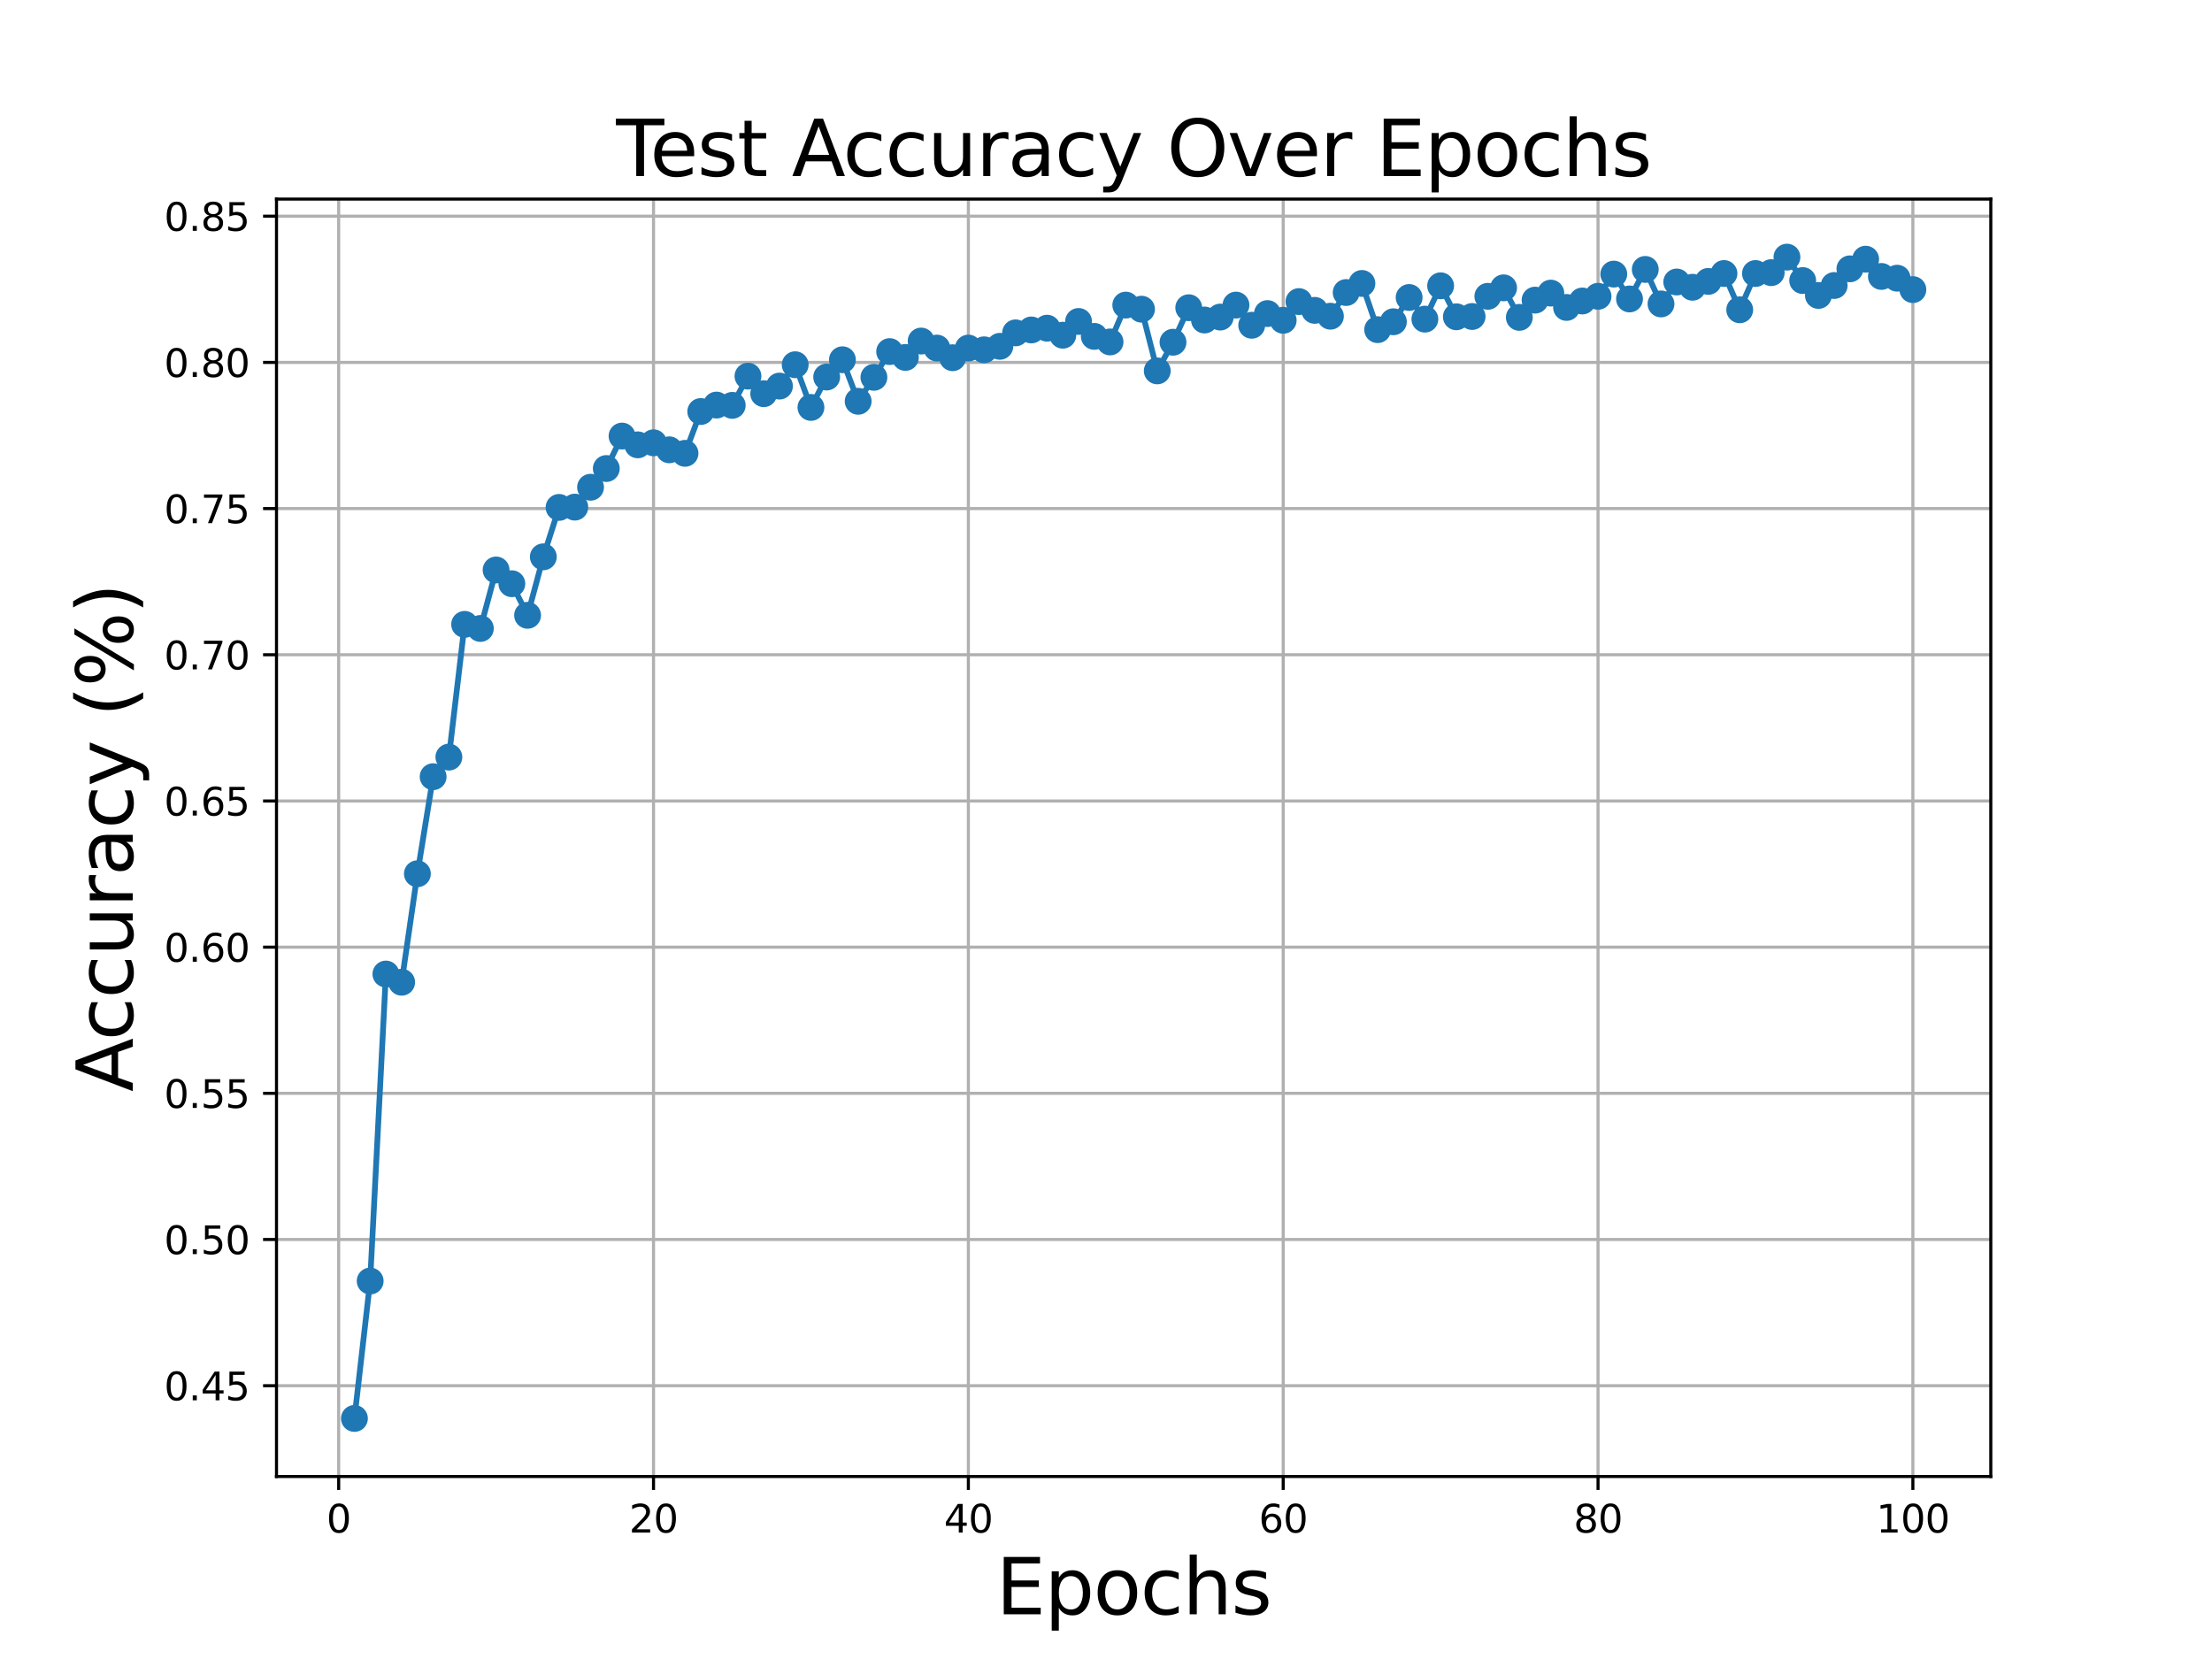 <?xml version="1.0" encoding="utf-8" standalone="no"?>
<!DOCTYPE svg PUBLIC "-//W3C//DTD SVG 1.1//EN"
  "http://www.w3.org/Graphics/SVG/1.1/DTD/svg11.dtd">
<svg xmlns:xlink="http://www.w3.org/1999/xlink" width="576pt" height="432pt" viewBox="0 0 576 432" xmlns="http://www.w3.org/2000/svg" version="1.1">
 <defs>
  <style type="text/css">*{stroke-linejoin: round; stroke-linecap: butt}</style>
 </defs>
 <g id="figure_1">
  <g id="patch_1">
   <path d="M 0 432 
L 576 432 
L 576 0 
L 0 0 
z
" style="fill: #ffffff"/>
  </g>
  <g id="axes_1">
   <g id="patch_2">
    <path d="M 72 384.48 
L 518.4 384.48 
L 518.4 51.84 
L 72 51.84 
z
" style="fill: #ffffff"/>
   </g>
   <g id="matplotlib.axis_1">
    <g id="xtick_1">
     <g id="line2d_1">
      <path d="M 88.192 384.48 
L 88.192 51.84 
" clip-path="url(#p56db7dd948)" style="fill: none; stroke: #b0b0b0; stroke-width: 0.8; stroke-linecap: square"/>
     </g>
     <g id="line2d_2">
      <defs>
       <path id="m1098c1c921" d="M 0 0 
L 0 3.5 
" style="stroke: #000000; stroke-width: 0.8"/>
      </defs>
      <g>
       <use xlink:href="#m1098c1c921" x="88.192" y="384.48" style="stroke: #000000; stroke-width: 0.8"/>
      </g>
     </g>
     <g id="text_1">
      <!-- 0 -->
      <g transform="translate(85.01 399.078) scale(0.1 -0.1)">
       <defs>
        <path id="DejaVuSans-30" d="M 2034 4250 
Q 1547 4250 1301 3770 
Q 1056 3291 1056 2328 
Q 1056 1369 1301 889 
Q 1547 409 2034 409 
Q 2525 409 2770 889 
Q 3016 1369 3016 2328 
Q 3016 3291 2770 3770 
Q 2525 4250 2034 4250 
z
M 2034 4750 
Q 2819 4750 3233 4129 
Q 3647 3509 3647 2328 
Q 3647 1150 3233 529 
Q 2819 -91 2034 -91 
Q 1250 -91 836 529 
Q 422 1150 422 2328 
Q 422 3509 836 4129 
Q 1250 4750 2034 4750 
z
" transform="scale(0.016)"/>
       </defs>
       <use xlink:href="#DejaVuSans-30"/>
      </g>
     </g>
    </g>
    <g id="xtick_2">
     <g id="line2d_3">
      <path d="M 170.175 384.48 
L 170.175 51.84 
" clip-path="url(#p56db7dd948)" style="fill: none; stroke: #b0b0b0; stroke-width: 0.8; stroke-linecap: square"/>
     </g>
     <g id="line2d_4">
      <g>
       <use xlink:href="#m1098c1c921" x="170.175" y="384.48" style="stroke: #000000; stroke-width: 0.8"/>
      </g>
     </g>
     <g id="text_2">
      <!-- 20 -->
      <g transform="translate(163.813 399.078) scale(0.1 -0.1)">
       <defs>
        <path id="DejaVuSans-32" d="M 1228 531 
L 3431 531 
L 3431 0 
L 469 0 
L 469 531 
Q 828 903 1448 1529 
Q 2069 2156 2228 2338 
Q 2531 2678 2651 2914 
Q 2772 3150 2772 3378 
Q 2772 3750 2511 3984 
Q 2250 4219 1831 4219 
Q 1534 4219 1204 4116 
Q 875 4013 500 3803 
L 500 4441 
Q 881 4594 1212 4672 
Q 1544 4750 1819 4750 
Q 2544 4750 2975 4387 
Q 3406 4025 3406 3419 
Q 3406 3131 3298 2873 
Q 3191 2616 2906 2266 
Q 2828 2175 2409 1742 
Q 1991 1309 1228 531 
z
" transform="scale(0.016)"/>
       </defs>
       <use xlink:href="#DejaVuSans-32"/>
       <use xlink:href="#DejaVuSans-30" x="63.623"/>
      </g>
     </g>
    </g>
    <g id="xtick_3">
     <g id="line2d_5">
      <path d="M 252.159 384.48 
L 252.159 51.84 
" clip-path="url(#p56db7dd948)" style="fill: none; stroke: #b0b0b0; stroke-width: 0.8; stroke-linecap: square"/>
     </g>
     <g id="line2d_6">
      <g>
       <use xlink:href="#m1098c1c921" x="252.159" y="384.48" style="stroke: #000000; stroke-width: 0.8"/>
      </g>
     </g>
     <g id="text_3">
      <!-- 40 -->
      <g transform="translate(245.796 399.078) scale(0.1 -0.1)">
       <defs>
        <path id="DejaVuSans-34" d="M 2419 4116 
L 825 1625 
L 2419 1625 
L 2419 4116 
z
M 2253 4666 
L 3047 4666 
L 3047 1625 
L 3713 1625 
L 3713 1100 
L 3047 1100 
L 3047 0 
L 2419 0 
L 2419 1100 
L 313 1100 
L 313 1709 
L 2253 4666 
z
" transform="scale(0.016)"/>
       </defs>
       <use xlink:href="#DejaVuSans-34"/>
       <use xlink:href="#DejaVuSans-30" x="63.623"/>
      </g>
     </g>
    </g>
    <g id="xtick_4">
     <g id="line2d_7">
      <path d="M 334.142 384.48 
L 334.142 51.84 
" clip-path="url(#p56db7dd948)" style="fill: none; stroke: #b0b0b0; stroke-width: 0.8; stroke-linecap: square"/>
     </g>
     <g id="line2d_8">
      <g>
       <use xlink:href="#m1098c1c921" x="334.142" y="384.48" style="stroke: #000000; stroke-width: 0.8"/>
      </g>
     </g>
     <g id="text_4">
      <!-- 60 -->
      <g transform="translate(327.78 399.078) scale(0.1 -0.1)">
       <defs>
        <path id="DejaVuSans-36" d="M 2113 2584 
Q 1688 2584 1439 2293 
Q 1191 2003 1191 1497 
Q 1191 994 1439 701 
Q 1688 409 2113 409 
Q 2538 409 2786 701 
Q 3034 994 3034 1497 
Q 3034 2003 2786 2293 
Q 2538 2584 2113 2584 
z
M 3366 4563 
L 3366 3988 
Q 3128 4100 2886 4159 
Q 2644 4219 2406 4219 
Q 1781 4219 1451 3797 
Q 1122 3375 1075 2522 
Q 1259 2794 1537 2939 
Q 1816 3084 2150 3084 
Q 2853 3084 3261 2657 
Q 3669 2231 3669 1497 
Q 3669 778 3244 343 
Q 2819 -91 2113 -91 
Q 1303 -91 875 529 
Q 447 1150 447 2328 
Q 447 3434 972 4092 
Q 1497 4750 2381 4750 
Q 2619 4750 2861 4703 
Q 3103 4656 3366 4563 
z
" transform="scale(0.016)"/>
       </defs>
       <use xlink:href="#DejaVuSans-36"/>
       <use xlink:href="#DejaVuSans-30" x="63.623"/>
      </g>
     </g>
    </g>
    <g id="xtick_5">
     <g id="line2d_9">
      <path d="M 416.126 384.48 
L 416.126 51.84 
" clip-path="url(#p56db7dd948)" style="fill: none; stroke: #b0b0b0; stroke-width: 0.8; stroke-linecap: square"/>
     </g>
     <g id="line2d_10">
      <g>
       <use xlink:href="#m1098c1c921" x="416.126" y="384.48" style="stroke: #000000; stroke-width: 0.8"/>
      </g>
     </g>
     <g id="text_5">
      <!-- 80 -->
      <g transform="translate(409.763 399.078) scale(0.1 -0.1)">
       <defs>
        <path id="DejaVuSans-38" d="M 2034 2216 
Q 1584 2216 1326 1975 
Q 1069 1734 1069 1313 
Q 1069 891 1326 650 
Q 1584 409 2034 409 
Q 2484 409 2743 651 
Q 3003 894 3003 1313 
Q 3003 1734 2745 1975 
Q 2488 2216 2034 2216 
z
M 1403 2484 
Q 997 2584 770 2862 
Q 544 3141 544 3541 
Q 544 4100 942 4425 
Q 1341 4750 2034 4750 
Q 2731 4750 3128 4425 
Q 3525 4100 3525 3541 
Q 3525 3141 3298 2862 
Q 3072 2584 2669 2484 
Q 3125 2378 3379 2068 
Q 3634 1759 3634 1313 
Q 3634 634 3220 271 
Q 2806 -91 2034 -91 
Q 1263 -91 848 271 
Q 434 634 434 1313 
Q 434 1759 690 2068 
Q 947 2378 1403 2484 
z
M 1172 3481 
Q 1172 3119 1398 2916 
Q 1625 2713 2034 2713 
Q 2441 2713 2670 2916 
Q 2900 3119 2900 3481 
Q 2900 3844 2670 4047 
Q 2441 4250 2034 4250 
Q 1625 4250 1398 4047 
Q 1172 3844 1172 3481 
z
" transform="scale(0.016)"/>
       </defs>
       <use xlink:href="#DejaVuSans-38"/>
       <use xlink:href="#DejaVuSans-30" x="63.623"/>
      </g>
     </g>
    </g>
    <g id="xtick_6">
     <g id="line2d_11">
      <path d="M 498.109 384.48 
L 498.109 51.84 
" clip-path="url(#p56db7dd948)" style="fill: none; stroke: #b0b0b0; stroke-width: 0.8; stroke-linecap: square"/>
     </g>
     <g id="line2d_12">
      <g>
       <use xlink:href="#m1098c1c921" x="498.109" y="384.48" style="stroke: #000000; stroke-width: 0.8"/>
      </g>
     </g>
     <g id="text_6">
      <!-- 100 -->
      <g transform="translate(488.565 399.078) scale(0.1 -0.1)">
       <defs>
        <path id="DejaVuSans-31" d="M 794 531 
L 1825 531 
L 1825 4091 
L 703 3866 
L 703 4441 
L 1819 4666 
L 2450 4666 
L 2450 531 
L 3481 531 
L 3481 0 
L 794 0 
L 794 531 
z
" transform="scale(0.016)"/>
       </defs>
       <use xlink:href="#DejaVuSans-31"/>
       <use xlink:href="#DejaVuSans-30" x="63.623"/>
       <use xlink:href="#DejaVuSans-30" x="127.246"/>
      </g>
     </g>
    </g>
    <g id="text_7">
     <!-- Epochs -->
     <g transform="translate(259.369 420.355) scale(0.2 -0.2)">
      <defs>
       <path id="DejaVuSans-45" d="M 628 4666 
L 3578 4666 
L 3578 4134 
L 1259 4134 
L 1259 2753 
L 3481 2753 
L 3481 2222 
L 1259 2222 
L 1259 531 
L 3634 531 
L 3634 0 
L 628 0 
L 628 4666 
z
" transform="scale(0.016)"/>
       <path id="DejaVuSans-70" d="M 1159 525 
L 1159 -1331 
L 581 -1331 
L 581 3500 
L 1159 3500 
L 1159 2969 
Q 1341 3281 1617 3432 
Q 1894 3584 2278 3584 
Q 2916 3584 3314 3078 
Q 3713 2572 3713 1747 
Q 3713 922 3314 415 
Q 2916 -91 2278 -91 
Q 1894 -91 1617 61 
Q 1341 213 1159 525 
z
M 3116 1747 
Q 3116 2381 2855 2742 
Q 2594 3103 2138 3103 
Q 1681 3103 1420 2742 
Q 1159 2381 1159 1747 
Q 1159 1113 1420 752 
Q 1681 391 2138 391 
Q 2594 391 2855 752 
Q 3116 1113 3116 1747 
z
" transform="scale(0.016)"/>
       <path id="DejaVuSans-6f" d="M 1959 3097 
Q 1497 3097 1228 2736 
Q 959 2375 959 1747 
Q 959 1119 1226 758 
Q 1494 397 1959 397 
Q 2419 397 2687 759 
Q 2956 1122 2956 1747 
Q 2956 2369 2687 2733 
Q 2419 3097 1959 3097 
z
M 1959 3584 
Q 2709 3584 3137 3096 
Q 3566 2609 3566 1747 
Q 3566 888 3137 398 
Q 2709 -91 1959 -91 
Q 1206 -91 779 398 
Q 353 888 353 1747 
Q 353 2609 779 3096 
Q 1206 3584 1959 3584 
z
" transform="scale(0.016)"/>
       <path id="DejaVuSans-63" d="M 3122 3366 
L 3122 2828 
Q 2878 2963 2633 3030 
Q 2388 3097 2138 3097 
Q 1578 3097 1268 2742 
Q 959 2388 959 1747 
Q 959 1106 1268 751 
Q 1578 397 2138 397 
Q 2388 397 2633 464 
Q 2878 531 3122 666 
L 3122 134 
Q 2881 22 2623 -34 
Q 2366 -91 2075 -91 
Q 1284 -91 818 406 
Q 353 903 353 1747 
Q 353 2603 823 3093 
Q 1294 3584 2113 3584 
Q 2378 3584 2631 3529 
Q 2884 3475 3122 3366 
z
" transform="scale(0.016)"/>
       <path id="DejaVuSans-68" d="M 3513 2113 
L 3513 0 
L 2938 0 
L 2938 2094 
Q 2938 2591 2744 2837 
Q 2550 3084 2163 3084 
Q 1697 3084 1428 2787 
Q 1159 2491 1159 1978 
L 1159 0 
L 581 0 
L 581 4863 
L 1159 4863 
L 1159 2956 
Q 1366 3272 1645 3428 
Q 1925 3584 2291 3584 
Q 2894 3584 3203 3211 
Q 3513 2838 3513 2113 
z
" transform="scale(0.016)"/>
       <path id="DejaVuSans-73" d="M 2834 3397 
L 2834 2853 
Q 2591 2978 2328 3040 
Q 2066 3103 1784 3103 
Q 1356 3103 1142 2972 
Q 928 2841 928 2578 
Q 928 2378 1081 2264 
Q 1234 2150 1697 2047 
L 1894 2003 
Q 2506 1872 2764 1633 
Q 3022 1394 3022 966 
Q 3022 478 2636 193 
Q 2250 -91 1575 -91 
Q 1294 -91 989 -36 
Q 684 19 347 128 
L 347 722 
Q 666 556 975 473 
Q 1284 391 1588 391 
Q 1994 391 2212 530 
Q 2431 669 2431 922 
Q 2431 1156 2273 1281 
Q 2116 1406 1581 1522 
L 1381 1569 
Q 847 1681 609 1914 
Q 372 2147 372 2553 
Q 372 3047 722 3315 
Q 1072 3584 1716 3584 
Q 2034 3584 2315 3537 
Q 2597 3491 2834 3397 
z
" transform="scale(0.016)"/>
      </defs>
      <use xlink:href="#DejaVuSans-45"/>
      <use xlink:href="#DejaVuSans-70" x="63.184"/>
      <use xlink:href="#DejaVuSans-6f" x="126.66"/>
      <use xlink:href="#DejaVuSans-63" x="187.842"/>
      <use xlink:href="#DejaVuSans-68" x="242.822"/>
      <use xlink:href="#DejaVuSans-73" x="306.201"/>
     </g>
    </g>
   </g>
   <g id="matplotlib.axis_2">
    <g id="ytick_1">
     <g id="line2d_13">
      <path d="M 72 360.833 
L 518.4 360.833 
" clip-path="url(#p56db7dd948)" style="fill: none; stroke: #b0b0b0; stroke-width: 0.8; stroke-linecap: square"/>
     </g>
     <g id="line2d_14">
      <defs>
       <path id="ma009d85cfd" d="M 0 0 
L -3.5 0 
" style="stroke: #000000; stroke-width: 0.8"/>
      </defs>
      <g>
       <use xlink:href="#ma009d85cfd" x="72" y="360.833" style="stroke: #000000; stroke-width: 0.8"/>
      </g>
     </g>
     <g id="text_8">
      <!-- 0.45 -->
      <g transform="translate(42.734 364.632) scale(0.1 -0.1)">
       <defs>
        <path id="DejaVuSans-2e" d="M 684 794 
L 1344 794 
L 1344 0 
L 684 0 
L 684 794 
z
" transform="scale(0.016)"/>
        <path id="DejaVuSans-35" d="M 691 4666 
L 3169 4666 
L 3169 4134 
L 1269 4134 
L 1269 2991 
Q 1406 3038 1543 3061 
Q 1681 3084 1819 3084 
Q 2600 3084 3056 2656 
Q 3513 2228 3513 1497 
Q 3513 744 3044 326 
Q 2575 -91 1722 -91 
Q 1428 -91 1123 -41 
Q 819 9 494 109 
L 494 744 
Q 775 591 1075 516 
Q 1375 441 1709 441 
Q 2250 441 2565 725 
Q 2881 1009 2881 1497 
Q 2881 1984 2565 2268 
Q 2250 2553 1709 2553 
Q 1456 2553 1204 2497 
Q 953 2441 691 2322 
L 691 4666 
z
" transform="scale(0.016)"/>
       </defs>
       <use xlink:href="#DejaVuSans-30"/>
       <use xlink:href="#DejaVuSans-2e" x="63.623"/>
       <use xlink:href="#DejaVuSans-34" x="95.41"/>
       <use xlink:href="#DejaVuSans-35" x="159.033"/>
      </g>
     </g>
    </g>
    <g id="ytick_2">
     <g id="line2d_15">
      <path d="M 72 322.767 
L 518.4 322.767 
" clip-path="url(#p56db7dd948)" style="fill: none; stroke: #b0b0b0; stroke-width: 0.8; stroke-linecap: square"/>
     </g>
     <g id="line2d_16">
      <g>
       <use xlink:href="#ma009d85cfd" x="72" y="322.767" style="stroke: #000000; stroke-width: 0.8"/>
      </g>
     </g>
     <g id="text_9">
      <!-- 0.50 -->
      <g transform="translate(42.734 326.566) scale(0.1 -0.1)">
       <use xlink:href="#DejaVuSans-30"/>
       <use xlink:href="#DejaVuSans-2e" x="63.623"/>
       <use xlink:href="#DejaVuSans-35" x="95.41"/>
       <use xlink:href="#DejaVuSans-30" x="159.033"/>
      </g>
     </g>
    </g>
    <g id="ytick_3">
     <g id="line2d_17">
      <path d="M 72 284.7 
L 518.4 284.7 
" clip-path="url(#p56db7dd948)" style="fill: none; stroke: #b0b0b0; stroke-width: 0.8; stroke-linecap: square"/>
     </g>
     <g id="line2d_18">
      <g>
       <use xlink:href="#ma009d85cfd" x="72" y="284.7" style="stroke: #000000; stroke-width: 0.8"/>
      </g>
     </g>
     <g id="text_10">
      <!-- 0.55 -->
      <g transform="translate(42.734 288.499) scale(0.1 -0.1)">
       <use xlink:href="#DejaVuSans-30"/>
       <use xlink:href="#DejaVuSans-2e" x="63.623"/>
       <use xlink:href="#DejaVuSans-35" x="95.41"/>
       <use xlink:href="#DejaVuSans-35" x="159.033"/>
      </g>
     </g>
    </g>
    <g id="ytick_4">
     <g id="line2d_19">
      <path d="M 72 246.634 
L 518.4 246.634 
" clip-path="url(#p56db7dd948)" style="fill: none; stroke: #b0b0b0; stroke-width: 0.8; stroke-linecap: square"/>
     </g>
     <g id="line2d_20">
      <g>
       <use xlink:href="#ma009d85cfd" x="72" y="246.634" style="stroke: #000000; stroke-width: 0.8"/>
      </g>
     </g>
     <g id="text_11">
      <!-- 0.60 -->
      <g transform="translate(42.734 250.433) scale(0.1 -0.1)">
       <use xlink:href="#DejaVuSans-30"/>
       <use xlink:href="#DejaVuSans-2e" x="63.623"/>
       <use xlink:href="#DejaVuSans-36" x="95.41"/>
       <use xlink:href="#DejaVuSans-30" x="159.033"/>
      </g>
     </g>
    </g>
    <g id="ytick_5">
     <g id="line2d_21">
      <path d="M 72 208.567 
L 518.4 208.567 
" clip-path="url(#p56db7dd948)" style="fill: none; stroke: #b0b0b0; stroke-width: 0.8; stroke-linecap: square"/>
     </g>
     <g id="line2d_22">
      <g>
       <use xlink:href="#ma009d85cfd" x="72" y="208.567" style="stroke: #000000; stroke-width: 0.8"/>
      </g>
     </g>
     <g id="text_12">
      <!-- 0.65 -->
      <g transform="translate(42.734 212.366) scale(0.1 -0.1)">
       <use xlink:href="#DejaVuSans-30"/>
       <use xlink:href="#DejaVuSans-2e" x="63.623"/>
       <use xlink:href="#DejaVuSans-36" x="95.41"/>
       <use xlink:href="#DejaVuSans-35" x="159.033"/>
      </g>
     </g>
    </g>
    <g id="ytick_6">
     <g id="line2d_23">
      <path d="M 72 170.501 
L 518.4 170.501 
" clip-path="url(#p56db7dd948)" style="fill: none; stroke: #b0b0b0; stroke-width: 0.8; stroke-linecap: square"/>
     </g>
     <g id="line2d_24">
      <g>
       <use xlink:href="#ma009d85cfd" x="72" y="170.501" style="stroke: #000000; stroke-width: 0.8"/>
      </g>
     </g>
     <g id="text_13">
      <!-- 0.70 -->
      <g transform="translate(42.734 174.3) scale(0.1 -0.1)">
       <defs>
        <path id="DejaVuSans-37" d="M 525 4666 
L 3525 4666 
L 3525 4397 
L 1831 0 
L 1172 0 
L 2766 4134 
L 525 4134 
L 525 4666 
z
" transform="scale(0.016)"/>
       </defs>
       <use xlink:href="#DejaVuSans-30"/>
       <use xlink:href="#DejaVuSans-2e" x="63.623"/>
       <use xlink:href="#DejaVuSans-37" x="95.41"/>
       <use xlink:href="#DejaVuSans-30" x="159.033"/>
      </g>
     </g>
    </g>
    <g id="ytick_7">
     <g id="line2d_25">
      <path d="M 72 132.434 
L 518.4 132.434 
" clip-path="url(#p56db7dd948)" style="fill: none; stroke: #b0b0b0; stroke-width: 0.8; stroke-linecap: square"/>
     </g>
     <g id="line2d_26">
      <g>
       <use xlink:href="#ma009d85cfd" x="72" y="132.434" style="stroke: #000000; stroke-width: 0.8"/>
      </g>
     </g>
     <g id="text_14">
      <!-- 0.75 -->
      <g transform="translate(42.734 136.234) scale(0.1 -0.1)">
       <use xlink:href="#DejaVuSans-30"/>
       <use xlink:href="#DejaVuSans-2e" x="63.623"/>
       <use xlink:href="#DejaVuSans-37" x="95.41"/>
       <use xlink:href="#DejaVuSans-35" x="159.033"/>
      </g>
     </g>
    </g>
    <g id="ytick_8">
     <g id="line2d_27">
      <path d="M 72 94.368 
L 518.4 94.368 
" clip-path="url(#p56db7dd948)" style="fill: none; stroke: #b0b0b0; stroke-width: 0.8; stroke-linecap: square"/>
     </g>
     <g id="line2d_28">
      <g>
       <use xlink:href="#ma009d85cfd" x="72" y="94.368" style="stroke: #000000; stroke-width: 0.8"/>
      </g>
     </g>
     <g id="text_15">
      <!-- 0.80 -->
      <g transform="translate(42.734 98.167) scale(0.1 -0.1)">
       <use xlink:href="#DejaVuSans-30"/>
       <use xlink:href="#DejaVuSans-2e" x="63.623"/>
       <use xlink:href="#DejaVuSans-38" x="95.41"/>
       <use xlink:href="#DejaVuSans-30" x="159.033"/>
      </g>
     </g>
    </g>
    <g id="ytick_9">
     <g id="line2d_29">
      <path d="M 72 56.301 
L 518.4 56.301 
" clip-path="url(#p56db7dd948)" style="fill: none; stroke: #b0b0b0; stroke-width: 0.8; stroke-linecap: square"/>
     </g>
     <g id="line2d_30">
      <g>
       <use xlink:href="#ma009d85cfd" x="72" y="56.301" style="stroke: #000000; stroke-width: 0.8"/>
      </g>
     </g>
     <g id="text_16">
      <!-- 0.85 -->
      <g transform="translate(42.734 60.101) scale(0.1 -0.1)">
       <use xlink:href="#DejaVuSans-30"/>
       <use xlink:href="#DejaVuSans-2e" x="63.623"/>
       <use xlink:href="#DejaVuSans-38" x="95.41"/>
       <use xlink:href="#DejaVuSans-35" x="159.033"/>
      </g>
     </g>
    </g>
    <g id="text_17">
     <!-- Accuracy (%) -->
     <g transform="translate(34.575 284.299) rotate(-90) scale(0.2 -0.2)">
      <defs>
       <path id="DejaVuSans-41" d="M 2188 4044 
L 1331 1722 
L 3047 1722 
L 2188 4044 
z
M 1831 4666 
L 2547 4666 
L 4325 0 
L 3669 0 
L 3244 1197 
L 1141 1197 
L 716 0 
L 50 0 
L 1831 4666 
z
" transform="scale(0.016)"/>
       <path id="DejaVuSans-75" d="M 544 1381 
L 544 3500 
L 1119 3500 
L 1119 1403 
Q 1119 906 1312 657 
Q 1506 409 1894 409 
Q 2359 409 2629 706 
Q 2900 1003 2900 1516 
L 2900 3500 
L 3475 3500 
L 3475 0 
L 2900 0 
L 2900 538 
Q 2691 219 2414 64 
Q 2138 -91 1772 -91 
Q 1169 -91 856 284 
Q 544 659 544 1381 
z
M 1991 3584 
L 1991 3584 
z
" transform="scale(0.016)"/>
       <path id="DejaVuSans-72" d="M 2631 2963 
Q 2534 3019 2420 3045 
Q 2306 3072 2169 3072 
Q 1681 3072 1420 2755 
Q 1159 2438 1159 1844 
L 1159 0 
L 581 0 
L 581 3500 
L 1159 3500 
L 1159 2956 
Q 1341 3275 1631 3429 
Q 1922 3584 2338 3584 
Q 2397 3584 2469 3576 
Q 2541 3569 2628 3553 
L 2631 2963 
z
" transform="scale(0.016)"/>
       <path id="DejaVuSans-61" d="M 2194 1759 
Q 1497 1759 1228 1600 
Q 959 1441 959 1056 
Q 959 750 1161 570 
Q 1363 391 1709 391 
Q 2188 391 2477 730 
Q 2766 1069 2766 1631 
L 2766 1759 
L 2194 1759 
z
M 3341 1997 
L 3341 0 
L 2766 0 
L 2766 531 
Q 2569 213 2275 61 
Q 1981 -91 1556 -91 
Q 1019 -91 701 211 
Q 384 513 384 1019 
Q 384 1609 779 1909 
Q 1175 2209 1959 2209 
L 2766 2209 
L 2766 2266 
Q 2766 2663 2505 2880 
Q 2244 3097 1772 3097 
Q 1472 3097 1187 3025 
Q 903 2953 641 2809 
L 641 3341 
Q 956 3463 1253 3523 
Q 1550 3584 1831 3584 
Q 2591 3584 2966 3190 
Q 3341 2797 3341 1997 
z
" transform="scale(0.016)"/>
       <path id="DejaVuSans-79" d="M 2059 -325 
Q 1816 -950 1584 -1140 
Q 1353 -1331 966 -1331 
L 506 -1331 
L 506 -850 
L 844 -850 
Q 1081 -850 1212 -737 
Q 1344 -625 1503 -206 
L 1606 56 
L 191 3500 
L 800 3500 
L 1894 763 
L 2988 3500 
L 3597 3500 
L 2059 -325 
z
" transform="scale(0.016)"/>
       <path id="DejaVuSans-20" transform="scale(0.016)"/>
       <path id="DejaVuSans-28" d="M 1984 4856 
Q 1566 4138 1362 3434 
Q 1159 2731 1159 2009 
Q 1159 1288 1364 580 
Q 1569 -128 1984 -844 
L 1484 -844 
Q 1016 -109 783 600 
Q 550 1309 550 2009 
Q 550 2706 781 3412 
Q 1013 4119 1484 4856 
L 1984 4856 
z
" transform="scale(0.016)"/>
       <path id="DejaVuSans-25" d="M 4653 2053 
Q 4381 2053 4226 1822 
Q 4072 1591 4072 1178 
Q 4072 772 4226 539 
Q 4381 306 4653 306 
Q 4919 306 5073 539 
Q 5228 772 5228 1178 
Q 5228 1588 5073 1820 
Q 4919 2053 4653 2053 
z
M 4653 2450 
Q 5147 2450 5437 2106 
Q 5728 1763 5728 1178 
Q 5728 594 5436 251 
Q 5144 -91 4653 -91 
Q 4153 -91 3862 251 
Q 3572 594 3572 1178 
Q 3572 1766 3864 2108 
Q 4156 2450 4653 2450 
z
M 1428 4353 
Q 1159 4353 1004 4120 
Q 850 3888 850 3481 
Q 850 3069 1003 2837 
Q 1156 2606 1428 2606 
Q 1700 2606 1854 2837 
Q 2009 3069 2009 3481 
Q 2009 3884 1853 4118 
Q 1697 4353 1428 4353 
z
M 4250 4750 
L 4750 4750 
L 1831 -91 
L 1331 -91 
L 4250 4750 
z
M 1428 4750 
Q 1922 4750 2215 4408 
Q 2509 4066 2509 3481 
Q 2509 2891 2217 2550 
Q 1925 2209 1428 2209 
Q 931 2209 642 2551 
Q 353 2894 353 3481 
Q 353 4063 643 4406 
Q 934 4750 1428 4750 
z
" transform="scale(0.016)"/>
       <path id="DejaVuSans-29" d="M 513 4856 
L 1013 4856 
Q 1481 4119 1714 3412 
Q 1947 2706 1947 2009 
Q 1947 1309 1714 600 
Q 1481 -109 1013 -844 
L 513 -844 
Q 928 -128 1133 580 
Q 1338 1288 1338 2009 
Q 1338 2731 1133 3434 
Q 928 4138 513 4856 
z
" transform="scale(0.016)"/>
      </defs>
      <use xlink:href="#DejaVuSans-41"/>
      <use xlink:href="#DejaVuSans-63" x="66.658"/>
      <use xlink:href="#DejaVuSans-63" x="121.639"/>
      <use xlink:href="#DejaVuSans-75" x="176.619"/>
      <use xlink:href="#DejaVuSans-72" x="239.998"/>
      <use xlink:href="#DejaVuSans-61" x="281.111"/>
      <use xlink:href="#DejaVuSans-63" x="342.391"/>
      <use xlink:href="#DejaVuSans-79" x="397.371"/>
      <use xlink:href="#DejaVuSans-20" x="456.551"/>
      <use xlink:href="#DejaVuSans-28" x="488.338"/>
      <use xlink:href="#DejaVuSans-25" x="527.352"/>
      <use xlink:href="#DejaVuSans-29" x="622.371"/>
     </g>
    </g>
   </g>
   <g id="line2d_31">
    <path d="M 92.291 369.36 
L 96.39 333.578 
L 100.489 253.638 
L 104.588 255.77 
L 108.688 227.524 
L 112.787 202.248 
L 116.886 197.147 
L 120.985 162.583 
L 125.084 163.649 
L 129.183 148.422 
L 133.283 152 
L 137.382 160.223 
L 141.481 144.996 
L 145.58 132.13 
L 149.679 132.054 
L 153.779 126.877 
L 157.878 122.004 
L 161.977 113.553 
L 166.076 115.837 
L 170.175 115.304 
L 174.274 117.132 
L 178.374 118.045 
L 182.473 107.158 
L 186.572 105.483 
L 190.671 105.559 
L 194.77 97.946 
L 198.869 102.514 
L 202.969 100.535 
L 207.068 94.977 
L 211.167 106.092 
L 215.266 98.175 
L 219.365 93.683 
L 223.464 104.494 
L 227.564 98.251 
L 231.663 91.551 
L 235.762 93.074 
L 239.861 88.81 
L 243.96 90.637 
L 248.06 93.15 
L 252.159 90.637 
L 256.258 91.094 
L 260.357 90.181 
L 264.456 86.678 
L 268.555 85.917 
L 272.655 85.46 
L 276.754 87.287 
L 280.853 83.709 
L 284.952 87.592 
L 289.051 89.039 
L 293.15 79.446 
L 297.25 80.512 
L 301.349 96.576 
L 305.448 89.115 
L 309.547 80.131 
L 313.646 83.329 
L 317.745 82.567 
L 321.845 79.446 
L 325.944 84.699 
L 330.043 81.654 
L 334.142 83.405 
L 338.241 78.532 
L 342.34 80.816 
L 346.44 82.339 
L 350.539 76.172 
L 354.638 73.812 
L 358.737 85.841 
L 362.836 83.785 
L 366.936 77.466 
L 371.035 83.1 
L 375.134 74.421 
L 379.233 82.491 
L 383.332 82.415 
L 387.431 77.162 
L 391.531 74.954 
L 395.63 82.643 
L 399.729 78.152 
L 403.828 76.324 
L 407.927 80.055 
L 412.026 78.38 
L 416.126 77.162 
L 420.225 71.376 
L 424.324 77.847 
L 428.423 70.158 
L 432.522 79.141 
L 436.621 73.431 
L 440.721 74.802 
L 444.82 73.279 
L 448.919 71.223 
L 453.018 80.664 
L 457.117 71.223 
L 461.217 70.995 
L 465.316 66.96 
L 469.415 73.051 
L 473.514 76.933 
L 477.613 74.345 
L 481.712 70.005 
L 485.812 67.493 
L 489.911 71.985 
L 494.01 72.442 
L 498.109 75.411 
" clip-path="url(#p56db7dd948)" style="fill: none; stroke: #1f77b4; stroke-width: 1.5; stroke-linecap: square"/>
    <defs>
     <path id="ma8e24756e1" d="M 0 3 
C 0.796 3 1.559 2.684 2.121 2.121 
C 2.684 1.559 3 0.796 3 0 
C 3 -0.796 2.684 -1.559 2.121 -2.121 
C 1.559 -2.684 0.796 -3 0 -3 
C -0.796 -3 -1.559 -2.684 -2.121 -2.121 
C -2.684 -1.559 -3 -0.796 -3 0 
C -3 0.796 -2.684 1.559 -2.121 2.121 
C -1.559 2.684 -0.796 3 0 3 
z
" style="stroke: #1f77b4"/>
    </defs>
    <g clip-path="url(#p56db7dd948)">
     <use xlink:href="#ma8e24756e1" x="92.291" y="369.36" style="fill: #1f77b4; stroke: #1f77b4"/>
     <use xlink:href="#ma8e24756e1" x="96.39" y="333.578" style="fill: #1f77b4; stroke: #1f77b4"/>
     <use xlink:href="#ma8e24756e1" x="100.489" y="253.638" style="fill: #1f77b4; stroke: #1f77b4"/>
     <use xlink:href="#ma8e24756e1" x="104.588" y="255.77" style="fill: #1f77b4; stroke: #1f77b4"/>
     <use xlink:href="#ma8e24756e1" x="108.688" y="227.524" style="fill: #1f77b4; stroke: #1f77b4"/>
     <use xlink:href="#ma8e24756e1" x="112.787" y="202.248" style="fill: #1f77b4; stroke: #1f77b4"/>
     <use xlink:href="#ma8e24756e1" x="116.886" y="197.147" style="fill: #1f77b4; stroke: #1f77b4"/>
     <use xlink:href="#ma8e24756e1" x="120.985" y="162.583" style="fill: #1f77b4; stroke: #1f77b4"/>
     <use xlink:href="#ma8e24756e1" x="125.084" y="163.649" style="fill: #1f77b4; stroke: #1f77b4"/>
     <use xlink:href="#ma8e24756e1" x="129.183" y="148.422" style="fill: #1f77b4; stroke: #1f77b4"/>
     <use xlink:href="#ma8e24756e1" x="133.283" y="152" style="fill: #1f77b4; stroke: #1f77b4"/>
     <use xlink:href="#ma8e24756e1" x="137.382" y="160.223" style="fill: #1f77b4; stroke: #1f77b4"/>
     <use xlink:href="#ma8e24756e1" x="141.481" y="144.996" style="fill: #1f77b4; stroke: #1f77b4"/>
     <use xlink:href="#ma8e24756e1" x="145.58" y="132.13" style="fill: #1f77b4; stroke: #1f77b4"/>
     <use xlink:href="#ma8e24756e1" x="149.679" y="132.054" style="fill: #1f77b4; stroke: #1f77b4"/>
     <use xlink:href="#ma8e24756e1" x="153.779" y="126.877" style="fill: #1f77b4; stroke: #1f77b4"/>
     <use xlink:href="#ma8e24756e1" x="157.878" y="122.004" style="fill: #1f77b4; stroke: #1f77b4"/>
     <use xlink:href="#ma8e24756e1" x="161.977" y="113.553" style="fill: #1f77b4; stroke: #1f77b4"/>
     <use xlink:href="#ma8e24756e1" x="166.076" y="115.837" style="fill: #1f77b4; stroke: #1f77b4"/>
     <use xlink:href="#ma8e24756e1" x="170.175" y="115.304" style="fill: #1f77b4; stroke: #1f77b4"/>
     <use xlink:href="#ma8e24756e1" x="174.274" y="117.132" style="fill: #1f77b4; stroke: #1f77b4"/>
     <use xlink:href="#ma8e24756e1" x="178.374" y="118.045" style="fill: #1f77b4; stroke: #1f77b4"/>
     <use xlink:href="#ma8e24756e1" x="182.473" y="107.158" style="fill: #1f77b4; stroke: #1f77b4"/>
     <use xlink:href="#ma8e24756e1" x="186.572" y="105.483" style="fill: #1f77b4; stroke: #1f77b4"/>
     <use xlink:href="#ma8e24756e1" x="190.671" y="105.559" style="fill: #1f77b4; stroke: #1f77b4"/>
     <use xlink:href="#ma8e24756e1" x="194.77" y="97.946" style="fill: #1f77b4; stroke: #1f77b4"/>
     <use xlink:href="#ma8e24756e1" x="198.869" y="102.514" style="fill: #1f77b4; stroke: #1f77b4"/>
     <use xlink:href="#ma8e24756e1" x="202.969" y="100.535" style="fill: #1f77b4; stroke: #1f77b4"/>
     <use xlink:href="#ma8e24756e1" x="207.068" y="94.977" style="fill: #1f77b4; stroke: #1f77b4"/>
     <use xlink:href="#ma8e24756e1" x="211.167" y="106.092" style="fill: #1f77b4; stroke: #1f77b4"/>
     <use xlink:href="#ma8e24756e1" x="215.266" y="98.175" style="fill: #1f77b4; stroke: #1f77b4"/>
     <use xlink:href="#ma8e24756e1" x="219.365" y="93.683" style="fill: #1f77b4; stroke: #1f77b4"/>
     <use xlink:href="#ma8e24756e1" x="223.464" y="104.494" style="fill: #1f77b4; stroke: #1f77b4"/>
     <use xlink:href="#ma8e24756e1" x="227.564" y="98.251" style="fill: #1f77b4; stroke: #1f77b4"/>
     <use xlink:href="#ma8e24756e1" x="231.663" y="91.551" style="fill: #1f77b4; stroke: #1f77b4"/>
     <use xlink:href="#ma8e24756e1" x="235.762" y="93.074" style="fill: #1f77b4; stroke: #1f77b4"/>
     <use xlink:href="#ma8e24756e1" x="239.861" y="88.81" style="fill: #1f77b4; stroke: #1f77b4"/>
     <use xlink:href="#ma8e24756e1" x="243.96" y="90.637" style="fill: #1f77b4; stroke: #1f77b4"/>
     <use xlink:href="#ma8e24756e1" x="248.06" y="93.15" style="fill: #1f77b4; stroke: #1f77b4"/>
     <use xlink:href="#ma8e24756e1" x="252.159" y="90.637" style="fill: #1f77b4; stroke: #1f77b4"/>
     <use xlink:href="#ma8e24756e1" x="256.258" y="91.094" style="fill: #1f77b4; stroke: #1f77b4"/>
     <use xlink:href="#ma8e24756e1" x="260.357" y="90.181" style="fill: #1f77b4; stroke: #1f77b4"/>
     <use xlink:href="#ma8e24756e1" x="264.456" y="86.678" style="fill: #1f77b4; stroke: #1f77b4"/>
     <use xlink:href="#ma8e24756e1" x="268.555" y="85.917" style="fill: #1f77b4; stroke: #1f77b4"/>
     <use xlink:href="#ma8e24756e1" x="272.655" y="85.46" style="fill: #1f77b4; stroke: #1f77b4"/>
     <use xlink:href="#ma8e24756e1" x="276.754" y="87.287" style="fill: #1f77b4; stroke: #1f77b4"/>
     <use xlink:href="#ma8e24756e1" x="280.853" y="83.709" style="fill: #1f77b4; stroke: #1f77b4"/>
     <use xlink:href="#ma8e24756e1" x="284.952" y="87.592" style="fill: #1f77b4; stroke: #1f77b4"/>
     <use xlink:href="#ma8e24756e1" x="289.051" y="89.039" style="fill: #1f77b4; stroke: #1f77b4"/>
     <use xlink:href="#ma8e24756e1" x="293.15" y="79.446" style="fill: #1f77b4; stroke: #1f77b4"/>
     <use xlink:href="#ma8e24756e1" x="297.25" y="80.512" style="fill: #1f77b4; stroke: #1f77b4"/>
     <use xlink:href="#ma8e24756e1" x="301.349" y="96.576" style="fill: #1f77b4; stroke: #1f77b4"/>
     <use xlink:href="#ma8e24756e1" x="305.448" y="89.115" style="fill: #1f77b4; stroke: #1f77b4"/>
     <use xlink:href="#ma8e24756e1" x="309.547" y="80.131" style="fill: #1f77b4; stroke: #1f77b4"/>
     <use xlink:href="#ma8e24756e1" x="313.646" y="83.329" style="fill: #1f77b4; stroke: #1f77b4"/>
     <use xlink:href="#ma8e24756e1" x="317.745" y="82.567" style="fill: #1f77b4; stroke: #1f77b4"/>
     <use xlink:href="#ma8e24756e1" x="321.845" y="79.446" style="fill: #1f77b4; stroke: #1f77b4"/>
     <use xlink:href="#ma8e24756e1" x="325.944" y="84.699" style="fill: #1f77b4; stroke: #1f77b4"/>
     <use xlink:href="#ma8e24756e1" x="330.043" y="81.654" style="fill: #1f77b4; stroke: #1f77b4"/>
     <use xlink:href="#ma8e24756e1" x="334.142" y="83.405" style="fill: #1f77b4; stroke: #1f77b4"/>
     <use xlink:href="#ma8e24756e1" x="338.241" y="78.532" style="fill: #1f77b4; stroke: #1f77b4"/>
     <use xlink:href="#ma8e24756e1" x="342.34" y="80.816" style="fill: #1f77b4; stroke: #1f77b4"/>
     <use xlink:href="#ma8e24756e1" x="346.44" y="82.339" style="fill: #1f77b4; stroke: #1f77b4"/>
     <use xlink:href="#ma8e24756e1" x="350.539" y="76.172" style="fill: #1f77b4; stroke: #1f77b4"/>
     <use xlink:href="#ma8e24756e1" x="354.638" y="73.812" style="fill: #1f77b4; stroke: #1f77b4"/>
     <use xlink:href="#ma8e24756e1" x="358.737" y="85.841" style="fill: #1f77b4; stroke: #1f77b4"/>
     <use xlink:href="#ma8e24756e1" x="362.836" y="83.785" style="fill: #1f77b4; stroke: #1f77b4"/>
     <use xlink:href="#ma8e24756e1" x="366.936" y="77.466" style="fill: #1f77b4; stroke: #1f77b4"/>
     <use xlink:href="#ma8e24756e1" x="371.035" y="83.1" style="fill: #1f77b4; stroke: #1f77b4"/>
     <use xlink:href="#ma8e24756e1" x="375.134" y="74.421" style="fill: #1f77b4; stroke: #1f77b4"/>
     <use xlink:href="#ma8e24756e1" x="379.233" y="82.491" style="fill: #1f77b4; stroke: #1f77b4"/>
     <use xlink:href="#ma8e24756e1" x="383.332" y="82.415" style="fill: #1f77b4; stroke: #1f77b4"/>
     <use xlink:href="#ma8e24756e1" x="387.431" y="77.162" style="fill: #1f77b4; stroke: #1f77b4"/>
     <use xlink:href="#ma8e24756e1" x="391.531" y="74.954" style="fill: #1f77b4; stroke: #1f77b4"/>
     <use xlink:href="#ma8e24756e1" x="395.63" y="82.643" style="fill: #1f77b4; stroke: #1f77b4"/>
     <use xlink:href="#ma8e24756e1" x="399.729" y="78.152" style="fill: #1f77b4; stroke: #1f77b4"/>
     <use xlink:href="#ma8e24756e1" x="403.828" y="76.324" style="fill: #1f77b4; stroke: #1f77b4"/>
     <use xlink:href="#ma8e24756e1" x="407.927" y="80.055" style="fill: #1f77b4; stroke: #1f77b4"/>
     <use xlink:href="#ma8e24756e1" x="412.026" y="78.38" style="fill: #1f77b4; stroke: #1f77b4"/>
     <use xlink:href="#ma8e24756e1" x="416.126" y="77.162" style="fill: #1f77b4; stroke: #1f77b4"/>
     <use xlink:href="#ma8e24756e1" x="420.225" y="71.376" style="fill: #1f77b4; stroke: #1f77b4"/>
     <use xlink:href="#ma8e24756e1" x="424.324" y="77.847" style="fill: #1f77b4; stroke: #1f77b4"/>
     <use xlink:href="#ma8e24756e1" x="428.423" y="70.158" style="fill: #1f77b4; stroke: #1f77b4"/>
     <use xlink:href="#ma8e24756e1" x="432.522" y="79.141" style="fill: #1f77b4; stroke: #1f77b4"/>
     <use xlink:href="#ma8e24756e1" x="436.621" y="73.431" style="fill: #1f77b4; stroke: #1f77b4"/>
     <use xlink:href="#ma8e24756e1" x="440.721" y="74.802" style="fill: #1f77b4; stroke: #1f77b4"/>
     <use xlink:href="#ma8e24756e1" x="444.82" y="73.279" style="fill: #1f77b4; stroke: #1f77b4"/>
     <use xlink:href="#ma8e24756e1" x="448.919" y="71.223" style="fill: #1f77b4; stroke: #1f77b4"/>
     <use xlink:href="#ma8e24756e1" x="453.018" y="80.664" style="fill: #1f77b4; stroke: #1f77b4"/>
     <use xlink:href="#ma8e24756e1" x="457.117" y="71.223" style="fill: #1f77b4; stroke: #1f77b4"/>
     <use xlink:href="#ma8e24756e1" x="461.217" y="70.995" style="fill: #1f77b4; stroke: #1f77b4"/>
     <use xlink:href="#ma8e24756e1" x="465.316" y="66.96" style="fill: #1f77b4; stroke: #1f77b4"/>
     <use xlink:href="#ma8e24756e1" x="469.415" y="73.051" style="fill: #1f77b4; stroke: #1f77b4"/>
     <use xlink:href="#ma8e24756e1" x="473.514" y="76.933" style="fill: #1f77b4; stroke: #1f77b4"/>
     <use xlink:href="#ma8e24756e1" x="477.613" y="74.345" style="fill: #1f77b4; stroke: #1f77b4"/>
     <use xlink:href="#ma8e24756e1" x="481.712" y="70.005" style="fill: #1f77b4; stroke: #1f77b4"/>
     <use xlink:href="#ma8e24756e1" x="485.812" y="67.493" style="fill: #1f77b4; stroke: #1f77b4"/>
     <use xlink:href="#ma8e24756e1" x="489.911" y="71.985" style="fill: #1f77b4; stroke: #1f77b4"/>
     <use xlink:href="#ma8e24756e1" x="494.01" y="72.442" style="fill: #1f77b4; stroke: #1f77b4"/>
     <use xlink:href="#ma8e24756e1" x="498.109" y="75.411" style="fill: #1f77b4; stroke: #1f77b4"/>
    </g>
   </g>
   <g id="patch_3">
    <path d="M 72 384.48 
L 72 51.84 
" style="fill: none; stroke: #000000; stroke-width: 0.8; stroke-linejoin: miter; stroke-linecap: square"/>
   </g>
   <g id="patch_4">
    <path d="M 518.4 384.48 
L 518.4 51.84 
" style="fill: none; stroke: #000000; stroke-width: 0.8; stroke-linejoin: miter; stroke-linecap: square"/>
   </g>
   <g id="patch_5">
    <path d="M 72 384.48 
L 518.4 384.48 
" style="fill: none; stroke: #000000; stroke-width: 0.8; stroke-linejoin: miter; stroke-linecap: square"/>
   </g>
   <g id="patch_6">
    <path d="M 72 51.84 
L 518.4 51.84 
" style="fill: none; stroke: #000000; stroke-width: 0.8; stroke-linejoin: miter; stroke-linecap: square"/>
   </g>
   <g id="text_18">
    <!-- Test Accuracy Over Epochs -->
    <g transform="translate(160.433 45.84) scale(0.2 -0.2)">
     <defs>
      <path id="DejaVuSans-54" d="M -19 4666 
L 3928 4666 
L 3928 4134 
L 2272 4134 
L 2272 0 
L 1638 0 
L 1638 4134 
L -19 4134 
L -19 4666 
z
" transform="scale(0.016)"/>
      <path id="DejaVuSans-65" d="M 3597 1894 
L 3597 1613 
L 953 1613 
Q 991 1019 1311 708 
Q 1631 397 2203 397 
Q 2534 397 2845 478 
Q 3156 559 3463 722 
L 3463 178 
Q 3153 47 2828 -22 
Q 2503 -91 2169 -91 
Q 1331 -91 842 396 
Q 353 884 353 1716 
Q 353 2575 817 3079 
Q 1281 3584 2069 3584 
Q 2775 3584 3186 3129 
Q 3597 2675 3597 1894 
z
M 3022 2063 
Q 3016 2534 2758 2815 
Q 2500 3097 2075 3097 
Q 1594 3097 1305 2825 
Q 1016 2553 972 2059 
L 3022 2063 
z
" transform="scale(0.016)"/>
      <path id="DejaVuSans-74" d="M 1172 4494 
L 1172 3500 
L 2356 3500 
L 2356 3053 
L 1172 3053 
L 1172 1153 
Q 1172 725 1289 603 
Q 1406 481 1766 481 
L 2356 481 
L 2356 0 
L 1766 0 
Q 1100 0 847 248 
Q 594 497 594 1153 
L 594 3053 
L 172 3053 
L 172 3500 
L 594 3500 
L 594 4494 
L 1172 4494 
z
" transform="scale(0.016)"/>
      <path id="DejaVuSans-4f" d="M 2522 4238 
Q 1834 4238 1429 3725 
Q 1025 3213 1025 2328 
Q 1025 1447 1429 934 
Q 1834 422 2522 422 
Q 3209 422 3611 934 
Q 4013 1447 4013 2328 
Q 4013 3213 3611 3725 
Q 3209 4238 2522 4238 
z
M 2522 4750 
Q 3503 4750 4090 4092 
Q 4678 3434 4678 2328 
Q 4678 1225 4090 567 
Q 3503 -91 2522 -91 
Q 1538 -91 948 565 
Q 359 1222 359 2328 
Q 359 3434 948 4092 
Q 1538 4750 2522 4750 
z
" transform="scale(0.016)"/>
      <path id="DejaVuSans-76" d="M 191 3500 
L 800 3500 
L 1894 563 
L 2988 3500 
L 3597 3500 
L 2284 0 
L 1503 0 
L 191 3500 
z
" transform="scale(0.016)"/>
     </defs>
     <use xlink:href="#DejaVuSans-54"/>
     <use xlink:href="#DejaVuSans-65" x="44.084"/>
     <use xlink:href="#DejaVuSans-73" x="105.607"/>
     <use xlink:href="#DejaVuSans-74" x="157.707"/>
     <use xlink:href="#DejaVuSans-20" x="196.916"/>
     <use xlink:href="#DejaVuSans-41" x="228.703"/>
     <use xlink:href="#DejaVuSans-63" x="295.361"/>
     <use xlink:href="#DejaVuSans-63" x="350.342"/>
     <use xlink:href="#DejaVuSans-75" x="405.322"/>
     <use xlink:href="#DejaVuSans-72" x="468.701"/>
     <use xlink:href="#DejaVuSans-61" x="509.814"/>
     <use xlink:href="#DejaVuSans-63" x="571.094"/>
     <use xlink:href="#DejaVuSans-79" x="626.074"/>
     <use xlink:href="#DejaVuSans-20" x="685.254"/>
     <use xlink:href="#DejaVuSans-4f" x="717.041"/>
     <use xlink:href="#DejaVuSans-76" x="795.752"/>
     <use xlink:href="#DejaVuSans-65" x="854.932"/>
     <use xlink:href="#DejaVuSans-72" x="916.455"/>
     <use xlink:href="#DejaVuSans-20" x="957.568"/>
     <use xlink:href="#DejaVuSans-45" x="989.355"/>
     <use xlink:href="#DejaVuSans-70" x="1052.539"/>
     <use xlink:href="#DejaVuSans-6f" x="1116.016"/>
     <use xlink:href="#DejaVuSans-63" x="1177.197"/>
     <use xlink:href="#DejaVuSans-68" x="1232.178"/>
     <use xlink:href="#DejaVuSans-73" x="1295.557"/>
    </g>
   </g>
  </g>
 </g>
 <defs>
  <clipPath id="p56db7dd948">
   <rect x="72" y="51.84" width="446.4" height="332.64"/>
  </clipPath>
 </defs>
</svg>
